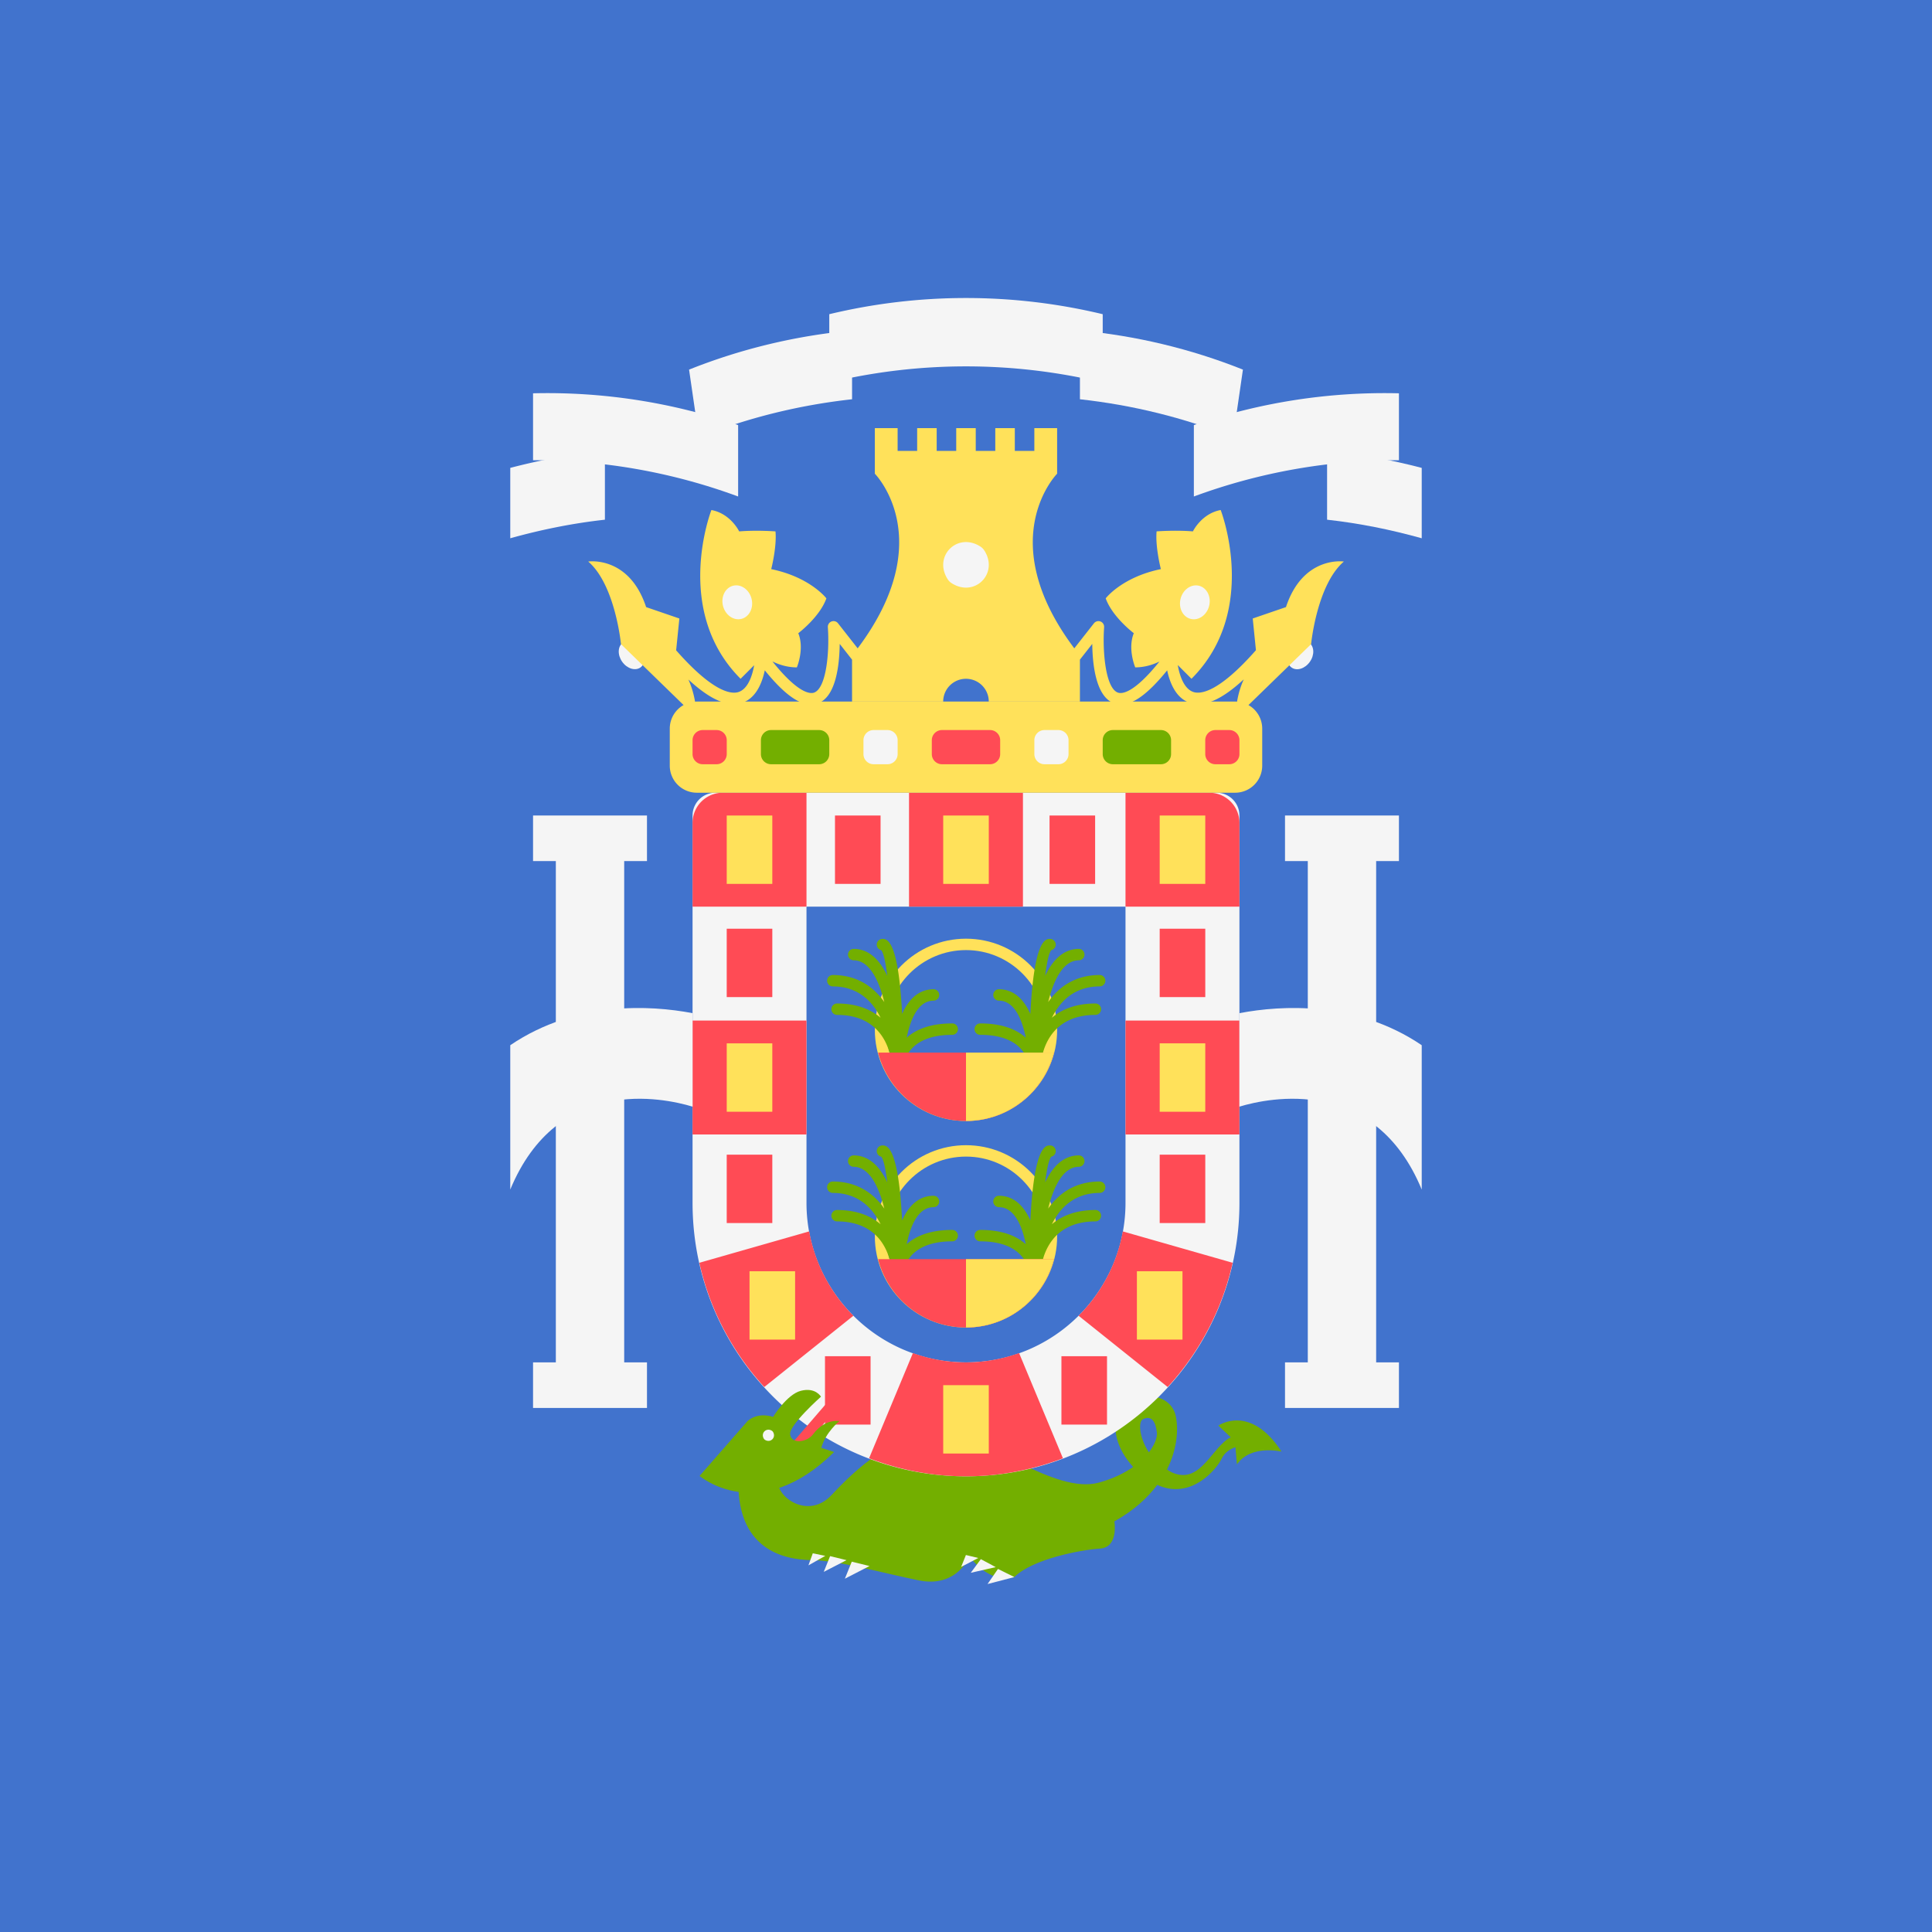 <svg xmlns="http://www.w3.org/2000/svg" viewBox="0 0 512 512"><path fill="#4173cd" d="M0 0h512v512H0z"/><path d="M195.738 390.735c-1.132 20.129 12.192 22.609 19.411 22.718s18.157 3.281 28.329 5.359 13.453-6.344 13.453-6.344c6.016 7.875 11.885 5.47 11.885 5.47 4.813-4.813 17.646-7.22 22.678-7.548s3.828-7.219 3.828-7.219c5.271-2.932 8.839-6.293 11.388-9.688.109.05.205.125.315.172 8.641 3.719 15.313-4.156 16.735-7.109.88-1.827 2.49-2.635 3.64-3.028l.407 4.559c3.719-5.359 11.813-3.391 11.813-3.391-8.313-12.797-16.735-6.891-16.735-6.891l3.263 3.1c-4.952 2.496-7.891 12.376-15.185 9.478-.624-.248-1.151-.603-1.706-.929 2.945-5.838 3.04-11.344 2.253-14.493-1.422-5.688-10.172-7-14.438-1.203-2.982 4.052-1.095 10.312 3.226 15.006-2.282 1.592-5.195 3.072-9.023 4.135-11.813 3.281-29.532-12.25-41.782-12.906-12.25-.656-22.969 9.625-29.094 16.188s-14.344.75-14.219-3.5m96.799-16.625c2.297-.984 3.281.766 3.609 3.609.138 1.192-.517 3.142-2.123 5.238-2.531-3.892-2.946-8.221-1.486-8.847z" fill="#73af00"/><g fill="#f5f5f5"><path d="M230.431 415.013l-6.532 3.362 1.825-4.515zM224.337 413.456l-6.038 3.107 1.687-4.173zM218.706 412.32l-4.463 2.517 1.152-3.195zM268.817 417.939l-7.11 1.849 2.77-4.005zM263.879 415.308l-6.622 1.501 2.676-3.619zM259.26 412.883l-4.545 2.364 1.26-3.153z"/><ellipse transform="rotate(144.875 167.403 173.593)" cx="167.405" cy="173.594" rx="3.082" ry="4.03"/><ellipse transform="rotate(35.125 344.594 173.614)" cx="344.604" cy="173.604" rx="3.082" ry="4.03"/><path d="M298.27 240.271v78.503c0 23.308-18.963 42.271-42.271 42.271s-42.271-18.963-42.271-42.271v-78.503h84.542m24.154-30.193h-132.85a6.04 6.04 0 00-6.039 6.039v102.657c0 40.021 32.443 72.464 72.464 72.464s72.464-32.443 72.464-72.464V216.117a6.04 6.04 0 00-6.039-6.039z"/></g><g fill="#ff4b55"><path d="M213.728 240.271h-30.193v-22.193a8 8 0 018-8h22.193v30.193zM240.9 210.08h30.19v30.19H240.9zM183.53 270.46h30.19v30.19h-30.19zM298.27 270.46h30.19v30.19h-30.19zM328.463 240.271H298.27v-30.193h22.193a8 8 0 018 8v22.193zM281.688 386.465l-11.617-27.88c-4.41 1.564-9.133 2.459-14.072 2.459s-9.662-.896-14.072-2.459l-11.616 27.88c7.994 3.036 16.629 4.773 25.688 4.773s17.694-1.737 25.689-4.773zM202.544 367.576l23.616-18.893a42.199 42.199 0 01-11.717-22.35l-29.109 8.317c2.802 12.52 8.855 23.78 17.21 32.926zM326.663 334.65l-29.109-8.317a42.199 42.199 0 01-11.717 22.35l23.616 18.893c8.356-9.146 14.409-20.406 17.21-32.926z"/></g><g fill="#ffe15a"><path d="M192.59 216.12h12.08v18.12h-12.08zM192.59 276.5h12.08v18.12h-12.08zM198.63 336.89h12.08v18.12h-12.08zM301.29 336.89h12.08v18.12h-12.08zM307.33 216.12h12.08v18.12h-12.08z"/></g><g fill="#ff4b55"><path d="M192.59 246.12h12.08v18.12h-12.08zM307.33 246.12h12.08v18.12h-12.08zM192.59 306h12.08v18.12h-12.08zM218.63 359.41h12.08v18.12h-12.08zM281.29 359.41h12.08v18.12h-12.08zM307.33 306h12.08v18.12h-12.08z"/></g><path fill="#ffe15a" d="M249.96 216.12h12.08v18.12h-12.08z"/><g fill="#ff4b55"><path d="M221.28 216.12h12.08v18.12h-12.08zM278.14 216.12h12.08v18.12h-12.08z"/></g><g fill="#ffe15a"><path d="M307.33 276.5h12.08v18.12h-12.08zM249.96 367.08h12.08v18.12h-12.08zM255.999 251.783c11.654 0 21.135 9.481 21.135 21.135s-9.481 21.135-21.135 21.135-21.135-9.481-21.135-21.135c0-11.654 9.481-21.135 21.135-21.135m0-3.02c-13.34 0-24.155 10.814-24.155 24.155 0 13.34 10.814 24.155 24.155 24.155s24.155-10.814 24.155-24.155-10.815-24.155-24.155-24.155z"/></g><g fill="#73af00"><path d="M252.352 271.219c-5.99 0-9.727 1.685-12.068 3.782.962-4.742 2.963-9.82 7.162-9.82a1.511 1.511 0 000-3.02c-4.163 0-6.754 2.901-8.376 6.538-.996-19.802-4.071-19.877-5.211-19.877-.834 0-1.51.678-1.51 1.51 0 .725.507 1.327 1.188 1.474.631.754 1.17 3.295 1.608 6.814-1.954-4.148-4.793-7.156-8.961-7.156a1.511 1.511 0 000 3.02c4.124 0 6.654 5.029 8.164 11.072-2.897-4.131-7.269-7.168-13.699-7.168a1.511 1.511 0 000 3.02c6.679 0 10.512 3.852 12.722 8.304-2.591-2.193-6.283-3.775-11.59-3.775a1.511 1.511 0 000 3.02c14.365 0 14.59 13.516 14.592 14.094.001.22.149.374.234.562.075.165.079.368.206.495l.003.005c.273.273.65.443 1.067.443h.003c.155-.001.256-.122.397-.166.462-.144.778-.456.931-.913.05-.147.176-.255.178-.419.006-.36.259-8.816 12.959-8.816a1.511 1.511 0 00.001-3.023zM259.774 271.219c5.99 0 9.727 1.685 12.068 3.782-.962-4.742-2.963-9.82-7.162-9.82a1.511 1.511 0 010-3.02c4.163 0 6.754 2.901 8.376 6.538.996-19.802 4.071-19.877 5.211-19.877.834 0 1.51.678 1.51 1.51 0 .725-.507 1.327-1.188 1.474-.631.754-1.17 3.295-1.608 6.814 1.954-4.148 4.793-7.156 8.961-7.156a1.511 1.511 0 010 3.02c-4.124 0-6.654 5.029-8.164 11.072 2.897-4.131 7.269-7.168 13.699-7.168a1.511 1.511 0 010 3.02c-6.679 0-10.512 3.852-12.722 8.304 2.591-2.193 6.283-3.775 11.59-3.775a1.511 1.511 0 010 3.02c-14.365 0-14.589 13.516-14.592 14.094-.001.22-.149.374-.234.562-.075.165-.079.368-.206.495l-.003.005c-.273.273-.65.443-1.067.443h-.003c-.155-.001-.256-.122-.397-.166a1.371 1.371 0 01-.931-.913c-.05-.147-.176-.255-.178-.419-.006-.36-.259-8.816-12.959-8.816a1.511 1.511 0 01-.001-3.023z"/></g><path d="M232.698 278.956c2.694 10.4 12.059 18.116 23.301 18.116 11.242 0 20.607-7.716 23.301-18.116h-46.602z" fill="#ff4b55"/><g fill="#ffe15a"><path d="M255.999 297.072c11.242 0 20.607-7.716 23.301-18.116h-23.301v18.116zM255.999 306.508c11.654 0 21.135 9.481 21.135 21.135 0 11.654-9.481 21.135-21.135 21.135s-21.135-9.481-21.135-21.135c0-11.654 9.481-21.135 21.135-21.135m0-3.019c-13.34 0-24.155 10.814-24.155 24.155 0 13.34 10.814 24.155 24.155 24.155s24.155-10.814 24.155-24.155-10.815-24.155-24.155-24.155z"/></g><g fill="#73af00"><path d="M252.352 325.945c-5.99 0-9.727 1.685-12.068 3.782.962-4.742 2.963-9.82 7.162-9.82a1.511 1.511 0 000-3.02c-4.163 0-6.754 2.901-8.376 6.538-.996-19.802-4.071-19.877-5.211-19.877-.834 0-1.51.678-1.51 1.51 0 .725.507 1.327 1.188 1.474.631.754 1.17 3.295 1.608 6.814-1.954-4.148-4.793-7.156-8.961-7.156a1.511 1.511 0 000 3.02c4.124 0 6.654 5.029 8.164 11.072-2.897-4.131-7.269-7.168-13.699-7.168a1.511 1.511 0 000 3.02c6.679 0 10.512 3.852 12.722 8.304-2.591-2.193-6.283-3.775-11.59-3.775a1.511 1.511 0 000 3.02c14.365 0 14.59 13.516 14.592 14.094.001.22.149.374.234.562.075.165.079.368.206.495l.003.005c.273.273.65.443 1.067.443h.003c.155-.001.256-.122.397-.166.462-.144.778-.456.931-.913.05-.147.176-.255.178-.419.006-.36.259-8.816 12.959-8.816a1.511 1.511 0 00.001-3.023zM259.774 325.945c5.99 0 9.727 1.685 12.068 3.782-.962-4.742-2.963-9.82-7.162-9.82a1.511 1.511 0 010-3.02c4.163 0 6.754 2.901 8.376 6.538.996-19.802 4.071-19.877 5.211-19.877.834 0 1.51.678 1.51 1.51 0 .725-.507 1.327-1.188 1.474-.631.754-1.17 3.295-1.608 6.814 1.954-4.148 4.793-7.156 8.961-7.156a1.511 1.511 0 010 3.02c-4.124 0-6.654 5.029-8.164 11.072 2.897-4.131 7.269-7.168 13.699-7.168a1.511 1.511 0 010 3.02c-6.679 0-10.512 3.852-12.722 8.304 2.591-2.193 6.283-3.775 11.59-3.775a1.511 1.511 0 010 3.02c-14.365 0-14.589 13.516-14.592 14.094-.001.22-.149.374-.234.562-.075.165-.079.368-.206.495l-.003.005c-.273.273-.65.443-1.067.443h-.003c-.155-.001-.256-.122-.397-.166a1.371 1.371 0 01-.931-.913c-.05-.147-.176-.255-.178-.419-.006-.36-.259-8.816-12.959-8.816a1.511 1.511 0 01-.001-3.023z"/></g><path d="M232.698 333.682c2.694 10.4 12.059 18.116 23.301 18.116 11.242 0 20.607-7.716 23.301-18.116h-46.602z" fill="#ff4b55"/><path d="M255.999 351.798c11.242 0 20.607-7.716 23.301-18.116h-23.301v18.116z" fill="#ffe15a"/><g fill="#f5f5f5"><path d="M171.458 228.194v-12.077h-30.194v12.077h6.039v132.85h-6.039v12.078H171.458v-12.078h-6.039v-132.85zM370.733 228.194v-12.077H340.54v12.077h6.039v132.85h-6.039v12.078h30.193v-12.078h-6.038v-132.85z"/></g><path d="M327.331 210.078H184.667a7.172 7.172 0 01-7.171-7.171v-9.813a7.172 7.172 0 017.171-7.171H327.33a7.172 7.172 0 017.171 7.171v9.813a7.17 7.17 0 01-7.17 7.171z" fill="#ffe15a"/><path d="M262.368 202.53H249.63a2.69 2.69 0 01-2.689-2.689v-3.68a2.69 2.69 0 012.689-2.689h12.738a2.69 2.69 0 012.689 2.689v3.68a2.69 2.69 0 01-2.689 2.689z" fill="#ff4b55"/><g fill="#73af00"><path d="M307.658 202.53H294.92a2.69 2.69 0 01-2.689-2.689v-3.68a2.69 2.69 0 012.689-2.689h12.738a2.69 2.69 0 012.689 2.689v3.68a2.69 2.69 0 01-2.689 2.689zM217.078 202.53H204.34a2.69 2.69 0 01-2.689-2.689v-3.68a2.69 2.69 0 012.689-2.689h12.738a2.69 2.69 0 012.689 2.689v3.68a2.69 2.69 0 01-2.689 2.689z"/></g><path d="M340.793 160.888l-8.806 3.019.85 8.401c-9.726 11.051-14.608 11.764-16.616 11.064-2.487-.859-3.634-4.404-4.097-7.123l3.634 3.634c18.116-18.116 7.737-44.724 7.737-44.724-5.095.944-7.36 5.661-7.36 5.661-4.718-.377-9.624 0-9.624 0-.377 4.152 1.132 10.002 1.132 10.002-10.357 2.135-14.619 7.748-14.619 7.748 1.776 4.973 7.448 9.236 7.448 9.236-1.698 4.152.377 9.058.377 9.058 2.592 0 4.834-.781 6.419-1.548-6.763 8.431-9.946 8.633-11.026 8.227-3.267-1.212-4.096-10.863-3.639-17.329a1.513 1.513 0 00-.964-1.516 1.532 1.532 0 00-1.731.478l-5.207 6.639c-21.732-28.954-4.55-46.28-4.55-46.28V113.46h-6.039v6.039h-5.176v-6.039h-5.176v6.039h-5.176v-6.039h-5.176v6.039h-5.176v-6.039h-5.176v6.039h-5.176v-6.039h-6.039v12.077s17.182 17.326-4.55 46.28l-5.207-6.639a1.506 1.506 0 00-1.731-.478 1.512 1.512 0 00-.964 1.516c.46 6.466-.366 16.114-3.639 17.329-1.083.393-4.273.198-11.049-8.256 1.589.777 3.85 1.578 6.475 1.578 0 0 2.076-4.906.377-9.058 0 0 5.672-4.263 7.448-9.236 0 0-4.263-5.613-14.619-7.748 0 0 1.51-5.85 1.132-10.002 0 0-4.906-.377-9.624 0 0 0-2.264-4.718-7.36-5.661 0 0-10.379 26.608 7.737 44.724l3.593-3.593c-.467 2.713-1.614 6.226-4.089 7.081-2.021.701-6.885-.012-16.586-11.03l.853-8.436-8.806-3.019c-4.529-13.713-15.348-12.077-15.348-12.077 7.171 6.165 8.681 21.89 8.681 21.89l18.619 18.116 1.007-2.893c-.416-2.419-1.065-4.311-1.761-5.844 5.841 5.397 10.583 7.461 14.337 6.145 3.686-1.277 5.248-5.44 5.909-8.583 4.954 6.121 8.931 9.067 12.254 9.067a5.28 5.28 0 001.869-.336c4.747-1.757 5.664-10.134 5.732-15.731l3.27 4.17v11.112h24.155a6.039 6.039 0 1112.078 0h24.155v-11.112l3.27-4.17c.068 5.596.985 13.973 5.732 15.731a5.289 5.289 0 001.869.336c3.323 0 7.301-2.949 12.254-9.067.66 3.143 2.223 7.307 5.909 8.583 3.772 1.315 8.529-.761 14.392-6.193-.705 1.541-1.363 3.447-1.783 5.892l1.007 2.893 18.619-18.116s1.51-15.725 8.681-21.89c.003-.001-10.817-1.637-15.346 12.076z" fill="#ffe15a"/><g fill="#f5f5f5"><path d="M235.194 202.53h-3.68a2.69 2.69 0 01-2.689-2.689v-3.68a2.69 2.69 0 012.689-2.689h3.68a2.69 2.69 0 012.689 2.689v3.68a2.69 2.69 0 01-2.689 2.689zM280.484 202.53h-3.68a2.69 2.69 0 01-2.689-2.689v-3.68a2.69 2.69 0 012.689-2.689h3.68a2.69 2.69 0 012.689 2.689v3.68a2.69 2.69 0 01-2.689 2.689z"/></g><g fill="#ff4b55"><path d="M325.774 202.53h-3.68a2.69 2.69 0 01-2.689-2.689v-3.68a2.69 2.69 0 012.689-2.689h3.68a2.69 2.69 0 012.689 2.689v3.68a2.69 2.69 0 01-2.689 2.689zM189.904 202.53h-3.68a2.69 2.69 0 01-2.689-2.689v-3.68a2.69 2.69 0 012.689-2.689h3.68a2.69 2.69 0 012.689 2.689v3.68a2.69 2.69 0 01-2.689 2.689z"/></g><g fill="#f5f5f5"><path d="M260.819 145.829c3.984 6.126-2.556 12.665-8.682 8.682a3.288 3.288 0 01-.958-.958c-3.984-6.126 2.556-12.665 8.682-8.682.38.248.71.578.958.958z"/><ellipse transform="rotate(165.836 195.386 159.62)" cx="195.386" cy="159.621" rx="3.9" ry="4.529"/><ellipse transform="rotate(14.164 316.647 159.626)" cx="316.648" cy="159.625" rx="3.9" ry="4.529"/><path d="M183.535 268.496c-5.705-1.079-13.304-1.867-21.645-.986-8.17.86-17.713 3.4-26.664 9.482v38.252c12.499-30.21 40.372-24.37 48.309-21.974v-24.774zM328.463 268.496c5.705-1.079 13.304-1.867 21.645-.986 8.17.86 17.713 3.4 26.664 9.482v38.252c-12.499-30.21-40.372-24.37-48.309-21.974v-24.774z"/></g><path d="M223.05 370.698s-6.506 10.212-9.8 11.2c0 0-4.466 3.253-5.372 2.923l15.666-18.159-.494 4.036z" fill="#ff4b55"/><path d="M222.477 376.593c-3.062-.328-5.469 1.422-7 3.5s-5.656 2.762-6.083.062c-.383-2.428 8.17-10.017 8.17-10.017s-1.421-2.558-5.328-1.563c-3.716.946-7.369 6.924-7.369 6.924s-3.714-1.454-6.698 1.033l-12.771 14.608s15.686 13.402 35.657-6.344l-3.39-1.094c1.094-4.156 4.812-7.109 4.812-7.109z" fill="#73af00"/><g fill="#f5f5f5"><path d="M204.857 379.474c.894 1.47-.641 3.006-2.111 2.111a.987.987 0 01-.323-.323c-.894-1.47.641-3.006 2.111-2.111a.987.987 0 01.323.323zM141.264 121.967a155.182 155.182 0 0154.348 9.608v-18.922a155.088 155.088 0 00-54.348-8.424v17.738zM292.231 101.382a155.2 155.2 0 00-72.464 0V83.266a155.2 155.2 0 0172.464 0v18.116z"/><path d="M225.806 87.58c-14.773 1.373-29.326 4.833-43.196 10.371l2.605 17.928c13.053-5.212 26.715-8.545 40.592-10.071l-.001-18.228zM135.226 142.648c8.227-2.297 16.603-3.989 25.08-4.922v-18.228c-8.468.787-16.844 2.341-25.08 4.497v18.653zM370.733 121.967a155.182 155.182 0 00-54.348 9.608v-18.922a155.088 155.088 0 0154.348-8.424v17.738z"/><path d="M286.192 87.58c14.773 1.373 29.326 4.833 43.196 10.371l-2.605 17.928c-13.053-5.212-26.715-8.545-40.592-10.071V87.58h.001zM376.772 142.648c-8.227-2.297-16.603-3.989-25.081-4.922v-18.228c8.468.787 16.844 2.341 25.081 4.497v18.653z"/></g></svg>